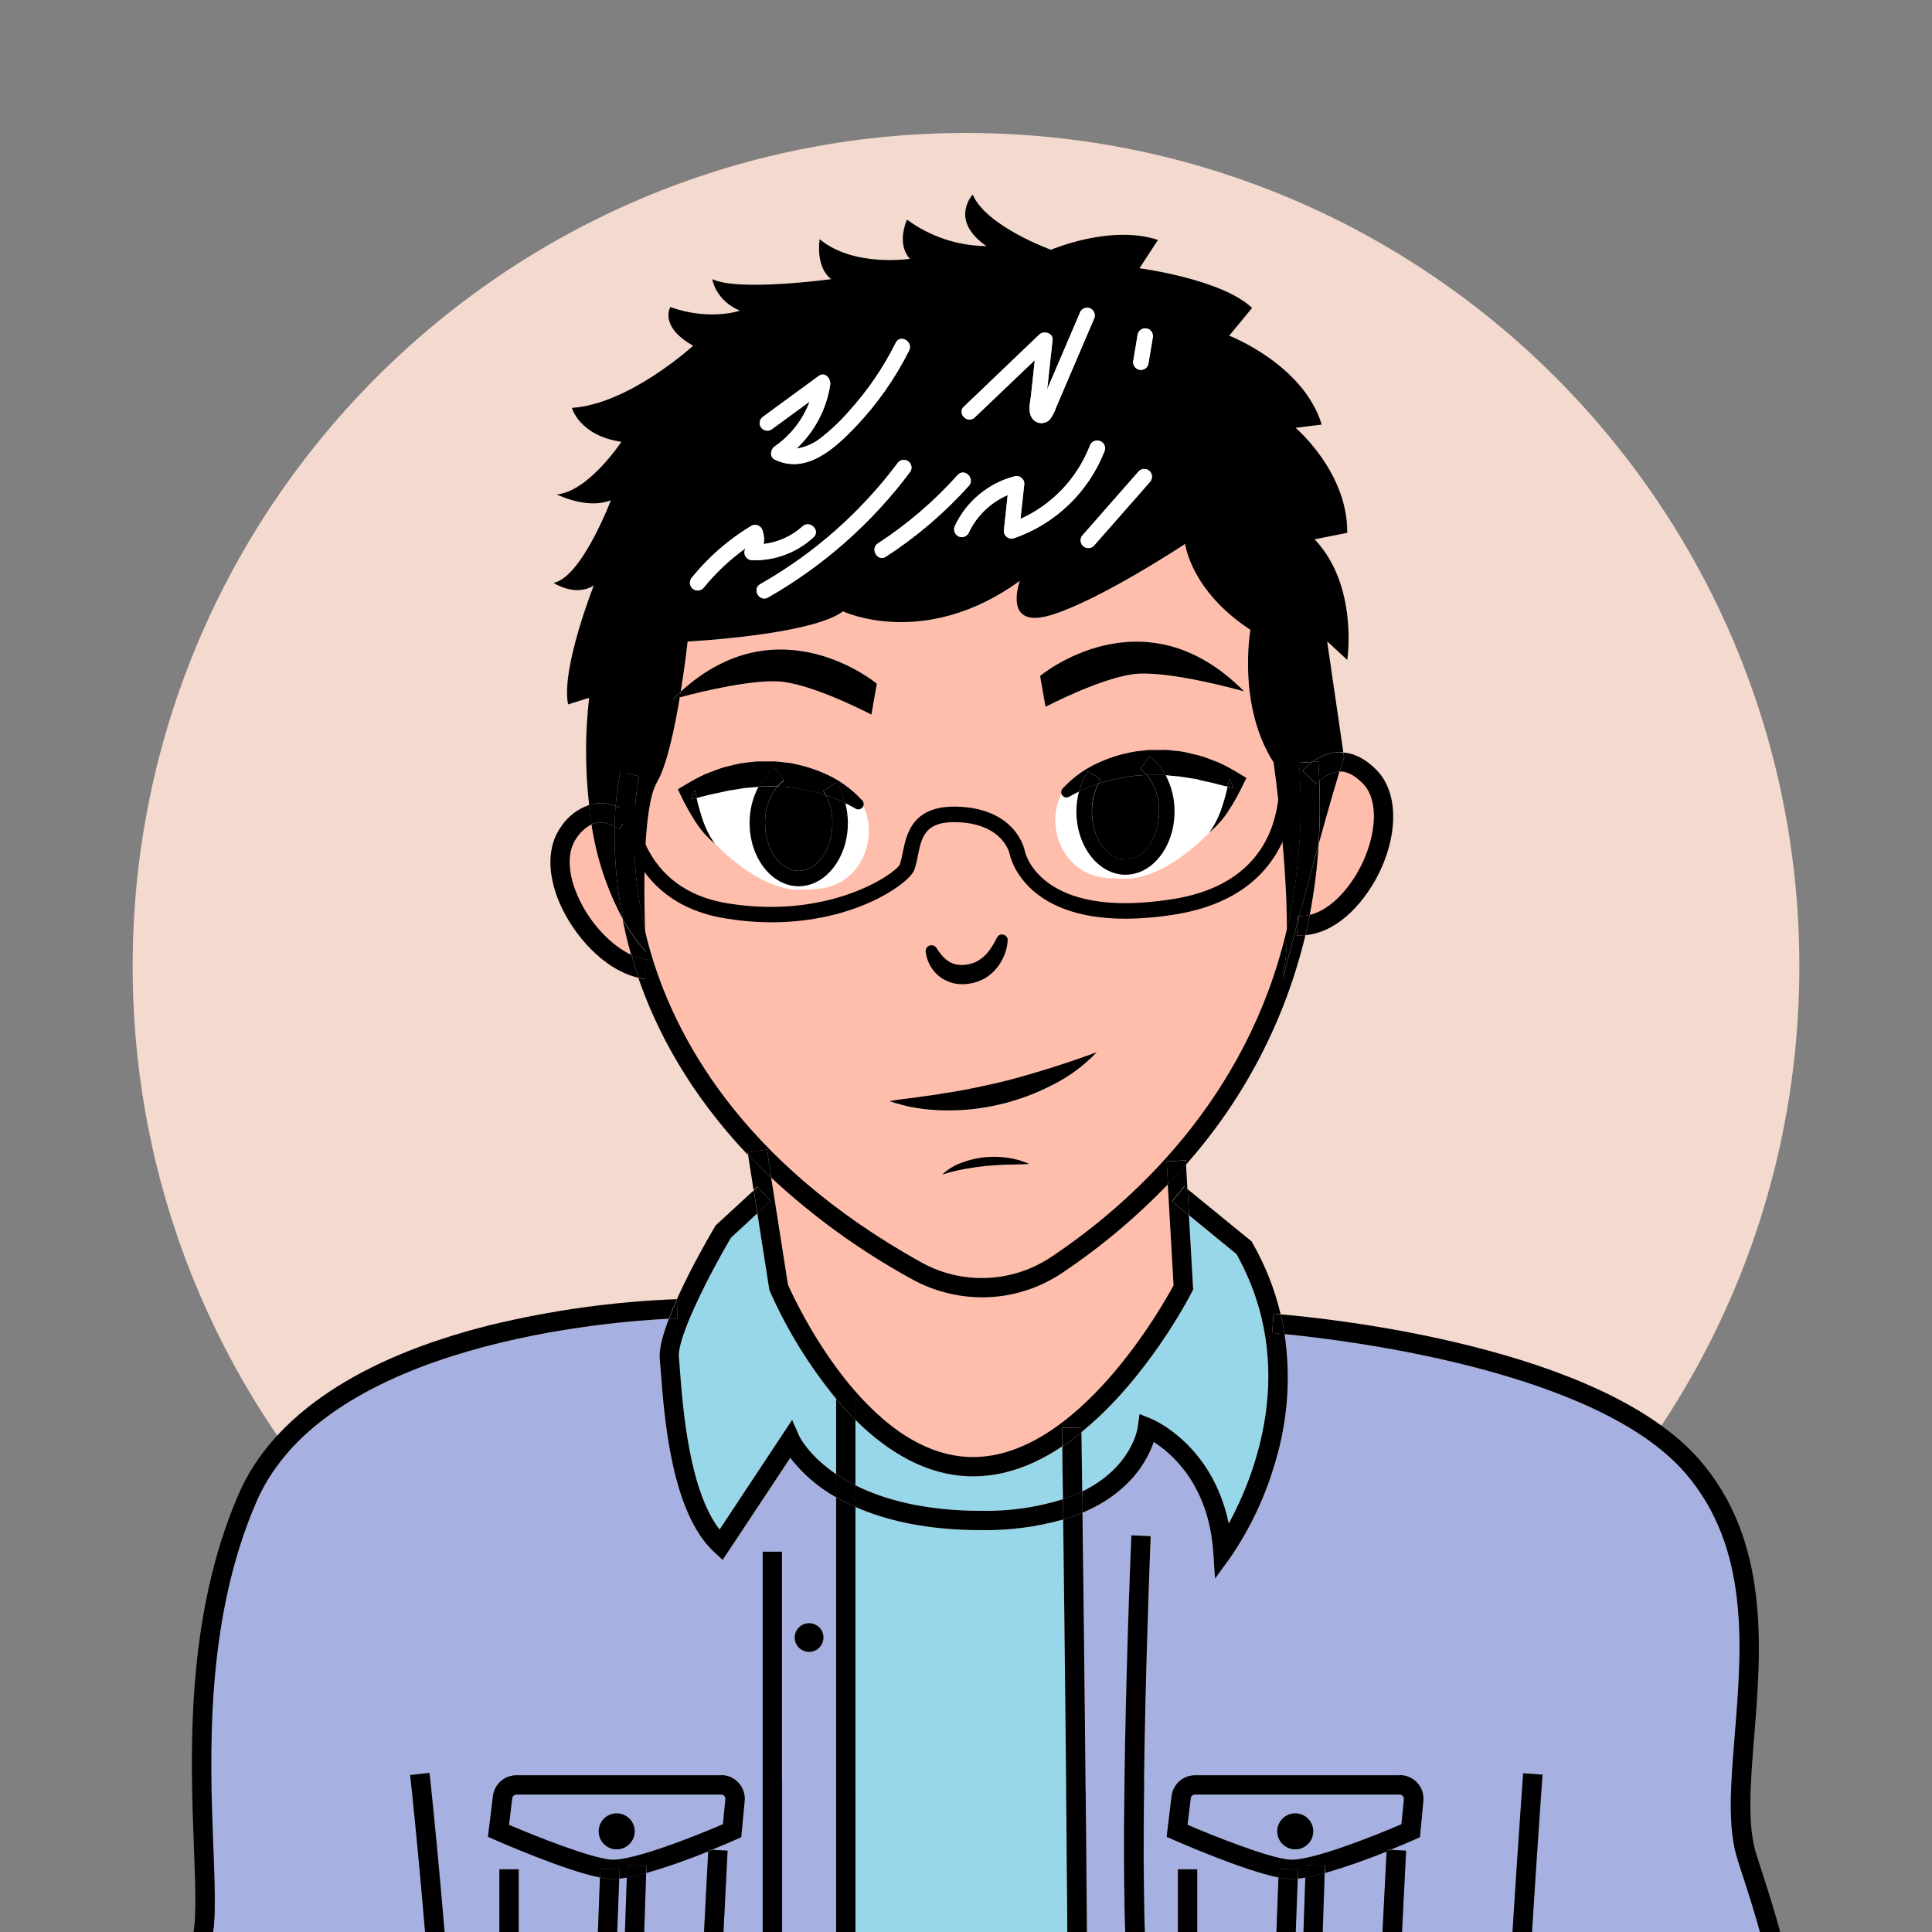 <svg width="500" height="500" viewBox="0 0 500 500" fill="none" xmlns="http://www.w3.org/2000/svg">
<rect x="0" y="0" width="500" height="500" fill="#808080" stroke="none"/>
<g clip-path="url(#clip0_23_7802)">
<path d="M250 465.75C369.111 465.75 465.67 369.191 465.67 250.08C465.67 130.969 369.111 34.41 250 34.41C130.889 34.41 34.33 130.969 34.33 250.08C34.33 369.191 130.889 465.75 250 465.75Z" fill="#F4D9CE"/>
<path d="M362.22 464.44H309.22C308.947 464.444 308.685 464.547 308.484 464.732C308.283 464.916 308.157 465.168 308.13 465.44L307.3 472.29C314.1 475.2 328.21 480.84 333.67 481.29C339.13 481.74 355.36 475.29 362.67 472.13L363.28 465.67C363.293 465.517 363.276 465.362 363.228 465.216C363.179 465.07 363.102 464.935 363 464.82C362.902 464.707 362.783 464.615 362.649 464.55C362.515 464.484 362.369 464.447 362.22 464.44V464.44ZM338.93 476.74C338.378 477.478 337.62 478.037 336.75 478.344C335.881 478.651 334.941 478.694 334.047 478.466C333.154 478.239 332.348 477.752 331.732 477.066C331.115 476.381 330.716 475.528 330.585 474.615C330.453 473.703 330.595 472.772 330.993 471.94C331.39 471.109 332.026 470.414 332.818 469.943C333.611 469.473 334.526 469.248 335.446 469.297C336.367 469.346 337.252 469.667 337.99 470.22C338.979 470.96 339.633 472.063 339.809 473.285C339.986 474.508 339.669 475.75 338.93 476.74V476.74Z" fill="#A6B1E1"/>
<path d="M453.64 618.05C453.103 614.723 453.243 611.322 454.05 608.05C454.86 603.85 455.62 599.89 452.11 591.58C446.7 578.79 450.45 565.58 454.8 550.18C455.74 546.86 456.71 543.42 457.62 539.87C462.53 520.79 456.91 503.49 449.78 481.57C447 473 447.92 461.8 449 448.8C450.83 426.2 452.91 400.59 436.22 381.24C413.16 354.5 347.72 346.72 332.48 345.24C334.107 356.199 333.315 367.38 330.16 378C327.634 386.926 323.683 395.385 318.46 403.05L314.46 408.55L314 401.74C312.81 384.28 303.3 376.17 298.6 373.19C297 377.89 292.5 386.28 280.19 391.47C280.96 450.29 282.76 608.58 280.74 665.29H297.87L292.87 665.12C292.87 663.92 297.03 545.12 292.87 521.12C288.65 496.6 292.66 401.36 292.87 397.31L297.87 397.53C297.87 398.53 293.71 496.28 297.87 520.28C302.09 544.79 298.07 660.36 297.87 665.28H385.18C384.33 595.72 393.77 465.35 394.24 458.91L399.24 459.27C399.12 460.85 389.39 595.18 390.24 665.27H451.98C453.28 645 454.5 622.89 453.64 618.05ZM368.29 466.12L367.4 475.51L366.06 476.1C365.35 476.42 363.06 477.43 359.89 478.71L363.89 478.91L362.31 510.24C362.175 512.73 361.114 515.079 359.336 516.827C357.558 518.576 355.192 519.597 352.7 519.69L315.1 521H314.76C312.116 520.987 309.586 519.928 307.721 518.054C305.857 516.18 304.81 513.644 304.81 511V483.78H309.81V511C309.81 511.667 309.943 512.327 310.202 512.942C310.46 513.556 310.839 514.113 311.317 514.579C311.794 515.045 312.359 515.411 312.98 515.655C313.6 515.899 314.263 516.016 314.93 516L329.76 515.5L330.87 485.93C321.75 484.1 304.38 476.49 303.58 476.14L301.88 475.39L303.16 464.85C303.339 463.38 304.047 462.025 305.15 461.037C306.254 460.049 307.679 459.496 309.16 459.48H362.16C363.009 459.482 363.849 459.661 364.625 460.006C365.401 460.35 366.097 460.853 366.669 461.481C367.24 462.11 367.674 462.851 367.942 463.656C368.211 464.462 368.309 465.315 368.23 466.16L368.29 466.12Z" fill="#A6B1E1"/>
<path d="M204.52 377.28L187 403.71L184.84 401.71C173.73 391.5 171.84 366.77 170.98 354.89C170.88 353.6 170.8 352.52 170.72 351.68C170.48 349.19 171.5 345.43 173.08 341.29C159.17 341.93 84.44 347.29 66.44 388.48C52.96 419.37 54.31 454.58 55.21 477.88C55.7 490.52 56.05 499.65 54.08 504.44C51.66 510.31 54.03 514.05 56.77 518.38C59.13 522.12 61.82 526.38 60.59 531.86C60.13 533.86 59.59 535.97 59.07 537.96C57.07 545.49 55.27 552.6 58.07 557.42C61.07 562.65 70.48 580.55 64.07 591.13C59.37 598.85 58.21 615.55 63.61 623.31C67.76 629.31 65.47 637 63.25 644.46C61.77 649.46 60.25 654.61 60.66 659.04C60.875 661.155 61.294 663.245 61.91 665.28H116.6C118.6 570.87 106.32 460.59 106.18 459.37L111.18 458.81C111.32 460.04 123.59 570.52 121.63 665.28H197.42V401.57H202.42V665.29H216.42V387.5C211.802 384.934 207.753 381.457 204.52 377.28V377.28ZM192.69 466.12L191.8 475.51L190.46 476.1C189.75 476.42 187.46 477.43 184.29 478.71L188.29 478.91L186.71 510.24C186.575 512.73 185.514 515.079 183.736 516.827C181.958 518.575 179.592 519.596 177.1 519.69L139.5 521H139.16C136.516 520.987 133.986 519.927 132.121 518.053C130.257 516.18 129.21 513.644 129.21 511V483.78H134.21V511C134.21 511.667 134.343 512.327 134.602 512.942C134.86 513.556 135.239 514.113 135.717 514.579C136.194 515.045 136.759 515.41 137.38 515.654C138 515.899 138.663 516.016 139.33 516L154.16 515.5L155.27 485.93C146.15 484.1 128.78 476.49 127.98 476.14L126.28 475.39L127.56 464.85C127.738 463.37 128.452 462.007 129.567 461.018C130.681 460.029 132.12 459.482 133.61 459.48H186.61C187.459 459.482 188.299 459.661 189.075 460.005C189.851 460.35 190.547 460.852 191.119 461.481C191.69 462.11 192.124 462.85 192.392 463.656C192.661 464.462 192.759 465.314 192.68 466.16L192.69 466.12ZM206.4 421.57C206.84 420.977 207.446 420.528 208.142 420.28C208.837 420.032 209.59 419.996 210.306 420.177C211.022 420.357 211.669 420.746 212.163 421.294C212.658 421.842 212.979 422.525 213.086 423.255C213.192 423.986 213.08 424.732 212.762 425.398C212.444 426.065 211.936 426.622 211.302 426.999C210.667 427.377 209.935 427.557 209.197 427.518C208.46 427.479 207.751 427.222 207.16 426.78C206.37 426.189 205.846 425.309 205.704 424.332C205.561 423.355 205.812 422.362 206.4 421.57V421.57ZM212.4 650.66C211.958 651.251 211.351 651.697 210.655 651.943C209.959 652.188 209.206 652.222 208.491 652.039C207.776 651.857 207.132 651.467 206.639 650.918C206.146 650.369 205.826 649.686 205.721 648.956C205.616 648.225 205.731 647.48 206.049 646.815C206.368 646.149 206.876 645.593 207.511 645.217C208.146 644.841 208.878 644.661 209.614 644.701C210.351 644.74 211.059 644.998 211.65 645.44C212.041 645.735 212.369 646.104 212.617 646.526C212.865 646.949 213.027 647.416 213.093 647.901C213.16 648.385 213.131 648.879 213.007 649.352C212.883 649.826 212.666 650.27 212.37 650.66H212.4ZM212.4 588.66C211.959 589.252 211.352 589.7 210.656 589.947C209.96 590.194 209.206 590.229 208.491 590.047C207.775 589.865 207.129 589.475 206.636 588.926C206.142 588.377 205.822 587.694 205.717 586.963C205.612 586.232 205.726 585.487 206.045 584.821C206.364 584.155 206.873 583.598 207.508 583.222C208.144 582.846 208.876 582.667 209.614 582.707C210.351 582.748 211.06 583.006 211.65 583.45C212.045 583.745 212.377 584.116 212.628 584.541C212.878 584.966 213.041 585.436 213.108 585.924C213.175 586.413 213.145 586.91 213.018 587.386C212.891 587.863 212.671 588.309 212.37 588.7L212.4 588.66ZM212.4 512.98C211.958 513.571 211.351 514.017 210.655 514.263C209.959 514.508 209.206 514.542 208.491 514.359C207.776 514.177 207.132 513.787 206.639 513.238C206.146 512.689 205.826 512.006 205.721 511.276C205.616 510.545 205.731 509.8 206.049 509.135C206.368 508.469 206.876 507.913 207.511 507.537C208.146 507.161 208.878 506.981 209.614 507.021C210.351 507.06 211.059 507.318 211.65 507.76C212.045 508.054 212.377 508.424 212.627 508.848C212.877 509.272 213.041 509.741 213.108 510.229C213.175 510.717 213.144 511.213 213.017 511.689C212.891 512.164 212.671 512.61 212.37 513L212.4 512.98Z" fill="#A6B1E1"/>
<path d="M186.62 464.44H133.62C133.347 464.444 133.085 464.547 132.884 464.732C132.683 464.916 132.557 465.168 132.53 465.44L131.7 472.29C138.5 475.2 152.61 480.84 158.07 481.29C163.53 481.74 179.76 475.29 187.07 472.13L187.68 465.67C187.694 465.517 187.676 465.362 187.628 465.216C187.58 465.07 187.502 464.935 187.4 464.82C187.303 464.707 187.183 464.615 187.049 464.55C186.915 464.484 186.769 464.447 186.62 464.44ZM163.33 476.74C162.778 477.478 162.02 478.037 161.151 478.344C160.282 478.651 159.341 478.694 158.448 478.466C157.554 478.239 156.749 477.752 156.132 477.066C155.516 476.381 155.117 475.528 154.985 474.615C154.854 473.703 154.996 472.772 155.393 471.94C155.791 471.109 156.426 470.414 157.219 469.943C158.012 469.473 158.926 469.248 159.847 469.297C160.767 469.346 161.652 469.667 162.39 470.22C163.379 470.96 164.033 472.063 164.21 473.285C164.386 474.508 164.07 475.75 163.33 476.74V476.74Z" fill="#A6B1E1"/>
<path d="M176.9 514.69C178.143 514.656 179.328 514.152 180.215 513.28C181.101 512.408 181.625 511.232 181.68 509.99L183.24 479.13C178.01 481.276 172.669 483.142 167.24 484.72L166.24 515.05L176.9 514.69Z" fill="#A6B1E1"/>
<path d="M161.21 515.22L162.21 485.9C161.52 486.02 160.87 486.12 160.21 486.18L159.12 515.29L161.21 515.22Z" fill="#A6B1E1"/>
<path d="M352.5 514.69C353.743 514.656 354.927 514.152 355.814 513.28C356.701 512.408 357.225 511.232 357.28 509.99L358.84 479.13C353.608 481.271 348.267 483.137 342.84 484.72L341.84 515.05L352.5 514.69Z" fill="#A6B1E1"/>
<path d="M275.17 393.24C268.264 395.183 261.113 396.113 253.94 396C239.62 396 229.08 393.42 221.39 390V665.29H275.7C277.67 609.82 275.93 453.19 275.17 393.24Z" fill="#98D6EA"/>
<path d="M336.81 515.22L337.81 485.9C337.12 486.02 336.47 486.12 335.81 486.18L334.72 515.29L336.81 515.22Z" fill="#A6B1E1"/>
<path d="M274.83 329.47C268.72 333.562 261.533 335.748 254.18 335.75C247.747 335.739 241.423 334.084 235.81 330.94C222.727 323.764 210.581 314.998 199.65 304.84L204 332.52C205.64 336.24 224.3 377.11 251.89 377.11C278.96 377.11 300.95 337.95 303.79 332.67L302.29 306.5C293.993 315.126 284.786 322.828 274.83 329.47V329.47Z" fill="#FFBDAB"/>
<path d="M294.45 369.17L294.87 365.94L297.87 367.16C298.58 367.45 313.72 373.9 317.97 394.29C324.5 382.37 336.32 353.77 319.97 324.56L307.7 314.56L308.8 333.77L308.49 334.38C307.82 335.69 296.77 357.03 279.82 370.73C279.82 373.23 279.93 378.52 280.03 386C292.87 379.73 294.37 369.77 294.45 369.17Z" fill="#98D6EA"/>
<path d="M329.59 197.37C320.13 182.56 323.59 163.04 323.59 163.04C308.1 152.91 306.7 140.8 306.7 140.8C306.7 140.8 284.63 155.44 272 159.24C259.37 163.04 264 150.37 264 150.37C239.22 168.25 218.25 158.26 218.25 158.26C209.94 164.45 178.02 166.06 178.02 166.06C178.02 166.06 177.39 171.88 176.24 179C201.64 155.67 227.03 176.91 227.03 176.91L225.62 184.91C225.62 184.91 211.9 177.76 203 176.5C195.72 175.5 181 179.1 175.9 180.45C174.53 188.67 172.51 198.16 170 202.45C166.33 208.67 166.56 230.45 166.9 240.78C167.22 242.15 167.56 243.53 167.95 244.94C174.27 267.84 191.58 300.61 238.21 326.61C243.41 329.55 249.324 330.989 255.293 330.766C261.263 330.544 267.053 328.669 272.02 325.35C292.26 311.83 322.66 284.87 333.02 240.61C333.1 222.44 329.59 197.37 329.59 197.37ZM222.88 209C222.668 209.191 222.401 209.31 222.117 209.34C221.834 209.371 221.548 209.311 221.3 209.17L221.14 209.08C220.39 208.66 219.58 208.24 218.76 207.84C219.201 209.539 219.426 211.286 219.43 213.04C219.43 222.04 213.73 229.4 206.72 229.4C199.71 229.4 194 222 194 213C193.977 209.709 194.778 206.463 196.33 203.56L195.01 203.69C194.11 203.8 193.21 203.81 192.32 203.95C191.43 204.09 190.53 204.26 189.63 204.38C189.18 204.45 188.72 204.49 188.28 204.59L186.94 204.91L184.23 205.48C182.92 205.8 181.61 206.19 180.23 206.48L180.59 208C180.9 209.2 181.24 210.41 181.64 211.59C182.377 213.993 183.495 216.262 184.95 218.31C182.947 216.648 181.222 214.676 179.84 212.47C179.11 211.39 178.45 210.26 177.84 209.12C177.23 207.98 176.6 206.83 176.03 205.57L175.37 204.22L177.11 203.17C178.843 202.105 180.636 201.14 182.48 200.28L185.35 199.18L186.8 198.67C187.29 198.51 187.8 198.41 188.29 198.27C189.29 198.02 190.29 197.79 191.29 197.57C192.29 197.35 193.35 197.28 194.38 197.16L195.94 197C196.45 196.95 196.94 197 197.5 197C198.55 197 199.59 197 200.63 197L203.76 197.34C204.76 197.44 205.76 197.74 206.84 197.94C207.854 198.166 208.856 198.446 209.84 198.78C210.839 199.089 211.817 199.46 212.77 199.89C216.665 201.472 220.159 203.901 223 207C223.128 207.137 223.227 207.299 223.291 207.475C223.354 207.651 223.381 207.839 223.37 208.026C223.359 208.213 223.31 208.396 223.225 208.564C223.141 208.731 223.024 208.88 222.88 209V209ZM321.97 179C321.97 179 301.97 173.31 293.11 174.57C284.25 175.83 270.58 183.01 270.58 183.01L269.18 175.01C269.18 175.01 295.92 152.53 322 178.93L321.97 179ZM240.83 244.71C241.111 244.668 241.399 244.707 241.659 244.822C241.92 244.937 242.142 245.124 242.3 245.36L242.49 245.64C242.953 246.388 243.489 247.088 244.09 247.73C244.639 248.319 245.285 248.809 246 249.18C246.663 249.503 247.377 249.71 248.11 249.79C248.905 249.855 249.706 249.812 250.49 249.66C251.279 249.518 252.044 249.262 252.76 248.9C253.483 248.505 254.155 248.021 254.76 247.46C255.4 246.828 255.973 246.131 256.47 245.38C256.985 244.596 257.453 243.781 257.87 242.94L257.97 242.74C258.056 242.564 258.176 242.406 258.324 242.277C258.472 242.148 258.644 242.05 258.831 241.988C259.017 241.927 259.214 241.903 259.41 241.919C259.605 241.935 259.796 241.99 259.97 242.08C260.229 242.21 260.444 242.413 260.59 242.663C260.736 242.914 260.805 243.201 260.79 243.49C260.696 244.692 260.43 245.874 260 247C259.552 248.183 258.936 249.294 258.17 250.3C257.347 251.345 256.357 252.248 255.24 252.97C254.084 253.678 252.811 254.173 251.48 254.43C250.164 254.706 248.811 254.75 247.48 254.56C246.081 254.32 244.751 253.781 243.58 252.98C242.464 252.189 241.533 251.166 240.85 249.98C240.538 249.417 240.273 248.828 240.06 248.22C239.84 247.601 239.686 246.961 239.6 246.31C239.553 245.927 239.654 245.541 239.883 245.231C240.112 244.92 240.45 244.709 240.83 244.64V244.71ZM263.43 301.37L261.99 301.43C261.51 301.43 261.04 301.43 260.56 301.43C258.67 301.51 256.81 301.64 254.94 301.8C253.07 301.96 251.24 302.27 249.4 302.61C247.517 302.967 245.657 303.435 243.83 304.01C245.292 302.64 247.021 301.588 248.91 300.92C250.777 300.217 252.726 299.753 254.71 299.54C256.687 299.333 258.681 299.367 260.65 299.64C261.63 299.771 262.601 299.958 263.56 300.2C264.512 300.478 265.447 300.812 266.36 301.2C265.36 301.28 264.39 301.26 263.43 301.3V301.37ZM272.23 280.95C267.936 283.176 263.381 284.856 258.67 285.95C253.964 287.068 249.135 287.582 244.3 287.48C241.894 287.446 239.495 287.235 237.12 286.85C235.928 286.679 234.749 286.429 233.59 286.1C232.42 285.8 231.27 285.49 230.13 285.1C232.52 284.6 234.85 284.45 237.13 284.1C239.41 283.75 241.72 283.52 243.98 283.1C248.51 282.45 252.98 281.51 257.37 280.52C261.76 279.53 266.15 278.29 270.53 276.94C274.91 275.59 279.27 274.11 283.78 272.46C280.455 275.924 276.545 278.775 272.23 280.88V280.95ZM322 202.67C321.43 203.93 320.83 205.06 320.19 206.21C319.55 207.36 318.88 208.48 318.19 209.57C316.814 211.778 315.092 213.75 313.09 215.41C314.543 213.357 315.661 211.085 316.4 208.68C316.8 207.51 317.14 206.3 317.45 205.1C317.57 204.6 317.69 204.1 317.8 203.57C316.46 203.25 315.15 202.86 313.8 202.57L311 202L309.66 201.68C309.21 201.59 308.76 201.55 308.31 201.48C307.41 201.35 306.51 201.2 305.62 201.05C304.73 200.9 303.82 200.89 302.93 200.79C302.49 200.74 302.05 200.69 301.61 200.66C303.155 203.565 303.953 206.81 303.93 210.1C303.93 219.1 298.24 226.46 291.23 226.46C284.22 226.46 278.53 219.12 278.53 210.1C278.533 208.346 278.758 206.598 279.2 204.9C278.37 205.3 277.57 205.71 276.82 206.14L276.66 206.23C276.377 206.396 276.043 206.454 275.721 206.395C275.398 206.336 275.107 206.163 274.901 205.907C274.696 205.652 274.588 205.331 274.599 205.003C274.61 204.675 274.738 204.362 274.96 204.12C277.794 201.015 281.285 198.583 285.18 197C286.132 196.573 287.106 196.199 288.1 195.88C289.1 195.59 290.1 195.24 291.1 195.05C292.1 194.86 293.1 194.55 294.18 194.45L297.3 194.11C298.35 194.11 299.39 194.11 300.44 194.11C300.96 194.11 301.44 194.11 302 194.11L303.55 194.28C304.55 194.4 305.63 194.48 306.64 194.68C307.65 194.88 308.64 195.14 309.64 195.39C310.13 195.52 310.64 195.63 311.13 195.79L312.58 196.3L315.45 197.4C317.289 198.259 319.079 199.22 320.81 200.28L322.56 201.34L322 202.67Z" fill="#FFBDAB"/>
<path d="M185 218.28C185 218.28 196 230.28 206.76 230.28C208.51 230.276 210.259 230.183 212 230C226.08 228.6 229.82 208.55 217.08 202.36L216.79 202.22C207.1 197.69 177.79 204.06 177.79 204.06C177.79 204.06 178.89 213.31 185 218.28Z" fill="white"/>
<path d="M313 215.42C313 215.42 302 227.42 291.24 227.42C289.36 227.42 287.61 227.33 285.97 227.17C271.88 225.76 268.15 205.71 280.88 199.53L281.17 199.39C290.86 194.85 320.17 201.22 320.17 201.22C320.17 201.22 319.07 210.45 313 215.42Z" fill="white"/>
<path d="M199.27 334.19L199.15 333.91L196 314L189.15 320.31C183.61 329.7 175.15 346.1 175.69 351.19C175.77 352.06 175.86 353.19 175.95 354.5C176.68 364.1 178.3 385.63 186.21 395.82L205 367.47L206.84 371.65C206.84 371.74 209.23 376.65 216.37 381.48V362C209.442 353.543 203.69 344.189 199.27 334.19V334.19Z" fill="#98D6EA"/>
<path d="M339 236.77C344.8 235.34 350 229.16 352.83 222.89C355.93 216.12 357.11 207.28 352.78 202.8C350.78 200.71 348.78 199.65 346.86 199.65H346.72C345.16 204.7 343.25 211.41 341.33 218.39C340.948 224.56 340.17 230.7 339 236.77V236.77Z" fill="#FFBDAB"/>
<path d="M253.94 391C261.109 391.147 268.255 390.134 275.1 388C275.02 382.16 274.96 377.53 274.92 374.36C267.97 379 260.2 382.11 251.92 382.11C239.92 382.11 229.63 375.66 221.43 367.5V384.4C228.59 388 239 391 253.94 391Z" fill="#98D6EA"/>
<path d="M149.17 217C146.75 220.43 146.86 225.85 149.48 231.87C152.48 238.81 157.95 244.64 163.48 247.16C163.37 246.78 163.25 246.39 163.15 246.01C162.39 243.24 161.77 240.54 161.26 237.94C157.144 230.298 154.393 221.997 153.13 213.41C151.516 214.236 150.15 215.475 149.17 217V217Z" fill="#FFBDAB"/>
<path d="M149.48 231.82C146.86 225.82 146.75 220.38 149.17 216.95C150.136 215.431 151.484 214.193 153.08 213.36C152.8 211.66 152.57 209.98 152.38 208.36C149.375 209.407 146.808 211.432 145.09 214.11C141.64 219 141.56 226.2 144.89 233.85C148.38 241.85 156.13 250.98 165.28 253.06C164.58 251.06 163.97 249.06 163.43 247.15C158 244.59 152.5 238.76 149.48 231.82Z" fill="black"/>
<path d="M346.68 199.66H346.82C348.72 199.66 350.71 200.72 352.74 202.81C357.07 207.29 355.89 216.13 352.79 222.9C349.93 229.17 344.79 235.35 338.96 236.78C338.62 238.55 338.24 240.3 337.84 242.02C346.78 241.23 353.84 232.61 357.34 225.02C361.98 214.87 361.58 204.81 356.34 199.37C353.59 196.53 350.68 194.99 347.67 194.75L347.85 196.03C347.49 197.07 347.09 198.31 346.68 199.66Z" fill="black"/>
<path d="M293.11 174.5C301.98 173.24 321.97 178.93 321.97 178.93C295.92 152.53 269.18 174.93 269.18 174.93L270.58 182.93C270.58 182.93 284.24 175.76 293.11 174.5Z" fill="black"/>
<path d="M203 176.5C211.86 177.76 225.52 184.94 225.52 184.94L226.93 176.94C226.93 176.94 201.54 155.7 176.14 179.03C176.06 179.51 175.99 180.03 175.9 180.48C181 179.1 195.76 175.46 203 176.5Z" fill="black"/>
<path d="M257.4 280.41C252.98 281.41 248.54 282.34 244.01 282.99C241.75 283.42 239.47 283.64 237.16 283.99C234.85 284.34 232.52 284.51 230.16 284.99C231.3 285.37 232.45 285.68 233.62 285.99C234.779 286.318 235.958 286.569 237.15 286.74C239.525 287.125 241.925 287.335 244.33 287.37C249.166 287.472 253.994 286.958 258.7 285.84C263.411 284.746 267.967 283.066 272.26 280.84C276.594 278.704 280.515 275.816 283.84 272.31C279.33 273.96 274.98 275.45 270.59 276.79C266.2 278.13 261.82 279.42 257.4 280.41Z" fill="black"/>
<path d="M260.65 299.61C258.681 299.337 256.687 299.303 254.71 299.51C252.726 299.723 250.777 300.186 248.91 300.89C247.021 301.558 245.292 302.61 243.83 303.98C245.658 303.404 247.518 302.937 249.4 302.58C251.24 302.24 253.087 301.97 254.94 301.77C256.81 301.61 258.67 301.48 260.56 301.4C261.04 301.4 261.51 301.4 261.99 301.4L263.43 301.34C264.43 301.34 265.36 301.34 266.36 301.2C265.447 300.812 264.512 300.478 263.56 300.2C262.602 299.948 261.631 299.751 260.65 299.61V299.61Z" fill="black"/>
<path d="M240 248.26C240.213 248.868 240.477 249.457 240.79 250.02C241.472 251.205 242.404 252.229 243.52 253.02C244.691 253.821 246.021 254.36 247.42 254.6C248.751 254.79 250.104 254.746 251.42 254.47C252.75 254.212 254.024 253.718 255.18 253.01C256.297 252.287 257.287 251.385 258.11 250.34C258.9 249.325 259.537 248.2 260 247C260.444 245.839 260.714 244.62 260.8 243.38C260.811 243.098 260.742 242.818 260.6 242.574C260.458 242.33 260.25 242.131 260 242C259.826 241.909 259.635 241.855 259.439 241.839C259.244 241.823 259.047 241.847 258.861 241.908C258.674 241.97 258.502 242.068 258.354 242.197C258.206 242.326 258.086 242.484 258 242.66L257.9 242.86C257.482 243.701 257.015 244.515 256.5 245.3C256.003 246.05 255.43 246.747 254.79 247.38C254.185 247.941 253.513 248.424 252.79 248.82C252.074 249.181 251.309 249.437 250.52 249.58C249.736 249.731 248.935 249.775 248.14 249.71C247.407 249.63 246.693 249.423 246.03 249.1C245.315 248.729 244.669 248.239 244.12 247.65C243.519 247.008 242.983 246.308 242.52 245.56L242.33 245.28C242.137 244.998 241.854 244.79 241.528 244.689C241.201 244.587 240.851 244.599 240.532 244.721C240.213 244.844 239.944 245.07 239.77 245.364C239.595 245.657 239.525 246.001 239.57 246.34C239.645 246.993 239.79 247.637 240 248.26V248.26Z" fill="black"/>
<path d="M315.5 197.38L312.63 196.28L311.18 195.77C310.69 195.61 310.18 195.5 309.69 195.37C308.69 195.12 307.69 194.89 306.69 194.66C305.69 194.43 304.64 194.38 303.6 194.26L302.05 194.09C301.53 194.04 301.05 194.09 300.49 194.09C299.49 194.09 298.4 194.09 297.35 194.09L294.23 194.43C293.23 194.53 292.18 194.83 291.15 195.03C290.12 195.23 289.15 195.57 288.15 195.86C287.156 196.179 286.181 196.552 285.23 196.98C281.334 198.555 277.839 200.981 275 204.08C274.778 204.322 274.65 204.635 274.639 204.963C274.628 205.291 274.735 205.612 274.941 205.867C275.147 206.123 275.438 206.296 275.761 206.355C276.083 206.414 276.417 206.356 276.7 206.19L276.86 206.1C277.61 205.67 278.41 205.26 279.24 204.86C279.715 202.967 280.495 201.163 281.55 199.52L284.9 201.72C284.662 202.077 284.445 202.448 284.25 202.83C285.15 202.53 286.05 202.25 286.96 202.02C288.705 201.579 290.47 201.222 292.25 200.95C293.14 200.86 294.02 200.7 294.92 200.66L296.78 200.56C296.292 199.975 295.734 199.451 295.12 199L297.43 195.74C299.191 197.022 300.635 198.692 301.65 200.62C302.09 200.62 302.53 200.7 302.97 200.75C303.86 200.85 304.77 200.87 305.66 201.01C306.55 201.15 307.45 201.31 308.35 201.44C308.8 201.51 309.25 201.55 309.7 201.64L311 202L313.71 202.58C315.02 202.9 316.33 203.29 317.71 203.58C317.87 202.88 318.02 202.18 318.13 201.51L319.22 203.92C318.71 203.82 318.22 203.71 317.71 203.58C317.6 204.09 317.48 204.58 317.36 205.11C317.05 206.31 316.71 207.52 316.31 208.69C315.571 211.095 314.453 213.367 313 215.42C315.002 213.76 316.724 211.788 318.1 209.58C318.83 208.49 319.5 207.37 320.1 206.22C320.7 205.07 321.34 203.94 321.91 202.68L322.57 201.33L320.82 200.27C319.102 199.208 317.326 198.243 315.5 197.38V197.38Z" fill="black"/>
<path d="M318.13 201.5C318.02 202.17 317.87 202.87 317.71 203.57C318.21 203.7 318.71 203.81 319.22 203.91L318.13 201.5Z" fill="black"/>
<path d="M297.6 200.52H296.78C298.928 203.213 300.057 206.577 299.97 210.02C299.97 216.84 296.07 222.38 291.27 222.38C286.47 222.38 282.57 216.84 282.57 210.02C282.553 207.512 283.129 205.034 284.25 202.79C283.42 203.07 282.6 203.37 281.78 203.69C280.96 204.01 280.08 204.42 279.24 204.82C278.798 206.518 278.573 208.266 278.57 210.02C278.57 219.02 284.27 226.38 291.27 226.38C298.27 226.38 303.97 219.04 303.97 210.02C303.993 206.73 303.195 203.485 301.65 200.58C301.194 200.538 300.737 200.522 300.28 200.53C299.39 200.57 298.49 200.51 297.6 200.52Z" fill="black"/>
<path d="M284.25 202.83C284.445 202.448 284.662 202.077 284.9 201.72L281.55 199.52C280.496 201.163 279.716 202.967 279.24 204.86C280.08 204.46 280.93 204.08 281.78 203.73C282.63 203.38 283.42 203.11 284.25 202.83Z" fill="black"/>
<path d="M297.43 195.74L295.12 199C295.735 199.451 296.292 199.975 296.78 200.56H297.6C298.49 200.56 299.39 200.56 300.28 200.56C300.737 200.552 301.195 200.568 301.65 200.61C300.634 198.686 299.19 197.02 297.43 195.74V195.74Z" fill="black"/>
<path d="M179.87 204.45L178.78 206.86C179.286 206.76 179.786 206.65 180.28 206.53C180.13 205.82 179.98 205.12 179.87 204.45V204.45Z" fill="black"/>
<path d="M212.82 199.94C211.867 199.51 210.889 199.139 209.89 198.83C208.906 198.496 207.904 198.216 206.89 197.99C205.89 197.79 204.89 197.49 203.81 197.39L200.68 197.05C199.68 197.05 198.6 197.05 197.55 197.05C197.03 197.05 196.55 197.05 195.99 197.05L194.43 197.21C193.43 197.33 192.36 197.42 191.34 197.62C190.32 197.82 189.34 198.07 188.34 198.32C187.84 198.46 187.34 198.56 186.85 198.72L185.4 199.23L182.53 200.33C180.686 201.19 178.893 202.155 177.16 203.22L175.42 204.27L176.08 205.62C176.65 206.88 177.25 208.01 177.89 209.17C178.53 210.33 179.19 211.44 179.89 212.52C181.272 214.726 182.997 216.698 185 218.36C183.545 216.312 182.427 214.043 181.69 211.64C181.29 210.46 180.95 209.25 180.64 208.05L180.28 206.53C179.787 206.65 179.287 206.76 178.78 206.86L179.87 204.45C179.98 205.12 180.13 205.82 180.28 206.53C181.63 206.2 182.94 205.81 184.28 205.53L186.99 204.96L188.33 204.64C188.77 204.54 189.23 204.5 189.68 204.43C190.58 204.31 191.48 204.15 192.37 204C193.26 203.85 194.16 203.85 195.06 203.74L196.38 203.61C197.395 201.682 198.838 200.013 200.6 198.73L202.91 202C202.295 202.447 201.738 202.968 201.25 203.55L203.11 203.65C204.01 203.65 204.89 203.86 205.78 203.94C207.536 204.211 209.278 204.565 211 205C211.907 205.24 212.807 205.51 213.7 205.81C213.5 205.43 213.29 205.05 213.06 204.7L216.41 202.51C217.463 204.15 218.244 205.95 218.72 207.84C219.54 208.24 220.35 208.66 221.1 209.08L221.26 209.17C221.548 209.401 221.915 209.508 222.282 209.468C222.649 209.427 222.984 209.243 223.215 208.955C223.446 208.668 223.553 208.3 223.512 207.933C223.472 207.567 223.288 207.231 223 207C220.169 203.925 216.692 201.514 212.82 199.94Z" fill="black"/>
<path d="M213.74 205.78C214.869 208.022 215.448 210.5 215.43 213.01C215.43 219.83 211.52 225.37 206.72 225.37C201.92 225.37 198 219.83 198 213C197.917 209.556 199.05 206.192 201.2 203.5H200.38C199.49 203.5 198.59 203.56 197.69 203.55C197.24 203.55 196.78 203.55 196.33 203.55C194.776 206.456 193.975 209.705 194 213C194 222 199.7 229.36 206.7 229.36C213.7 229.36 219.43 222 219.43 213C219.426 211.245 219.201 209.498 218.76 207.8C217.92 207.4 217.06 207.02 216.22 206.68C215.38 206.34 214.57 206.06 213.74 205.78Z" fill="black"/>
<path d="M213.1 204.67C213.33 205.02 213.54 205.4 213.74 205.78C214.57 206.06 215.4 206.36 216.22 206.69C217.04 207.02 217.92 207.41 218.76 207.81C218.284 205.92 217.504 204.12 216.45 202.48L213.1 204.67Z" fill="black"/>
<path d="M200.4 203.47H201.22C201.708 202.888 202.266 202.367 202.88 201.92L200.57 198.65C198.809 199.932 197.365 201.602 196.35 203.53C196.8 203.53 197.26 203.47 197.71 203.53C198.61 203.53 199.51 203.46 200.4 203.47Z" fill="black"/>
<path d="M198.49 297.45L199.65 304.84C210.581 314.997 222.727 323.764 235.81 330.94C241.423 334.083 247.747 335.739 254.18 335.75C261.533 335.748 268.72 333.562 274.83 329.47C284.784 322.818 293.988 315.106 302.28 306.47L301.94 300.56L306.94 300.27L307 301.32C322.01 284.39 332.604 264.012 337.84 242C337.4 242 336.96 242.08 336.51 242.08H335.67L335.87 238.48C333.58 247.13 331.95 253.48 331.95 253.48C332.736 249.226 333.095 244.905 333.02 240.58C322.7 284.84 292.3 311.8 272.02 325.32C267.053 328.639 261.263 330.514 255.293 330.736C249.324 330.959 243.41 329.52 238.21 326.58C191.58 300.58 174.27 267.81 167.95 244.91C167.56 243.5 167.22 242.12 166.9 240.75C167.01 244.16 167.13 246.35 167.13 246.35C164.844 243.748 162.833 240.916 161.13 237.9C161.64 240.5 162.26 243.2 163.02 245.97C163.12 246.35 163.24 246.74 163.35 247.12C164.639 247.74 166.015 248.162 167.43 248.37L166.75 253.37C166.23 253.3 165.75 253.19 165.2 253.07C169.93 266.8 178.43 282.97 193.58 298.93L193.48 298.28L198.49 297.45Z" fill="black"/>
<path d="M336.25 237.07C337.163 237.09 338.074 236.989 338.96 236.77C340.13 230.703 340.908 224.567 341.29 218.4C339.53 224.77 337.76 231.35 336.25 237.07Z" fill="black"/>
<path d="M167.51 248.36C166.095 248.152 164.719 247.731 163.43 247.11C163.97 249.03 164.58 250.99 165.28 253.02C165.79 253.14 166.28 253.25 166.83 253.32L167.51 248.36Z" fill="black"/>
<path d="M336.25 237.07C336.12 237.55 336 238.01 335.87 238.47L335.67 242.07H336.51C336.96 242.07 337.4 242.07 337.84 241.99C338.24 240.27 338.62 238.52 338.96 236.75C338.075 236.976 337.163 237.084 336.25 237.07V237.07Z" fill="black"/>
<path d="M159.08 213.92C156.86 212.72 154.9 212.52 153.08 213.36C154.343 221.947 157.094 230.248 161.21 237.89C159.629 230.002 158.915 221.964 159.08 213.92V213.92Z" fill="black"/>
<path d="M159.34 208.58C159.542 205.617 159.943 202.67 160.54 199.76L165.41 200.89C165.35 201.19 161.64 218.05 166.94 240.74C166.6 230.37 166.37 208.63 170.04 202.41C172.55 198.16 174.57 188.67 175.94 180.41C174.83 180.7 174.18 180.89 174.18 180.89C174.84 180.21 175.51 179.57 176.18 178.96C177.33 171.84 177.96 166.02 177.96 166.02C177.96 166.02 209.88 164.41 218.19 158.22C218.19 158.22 239.19 168.22 263.94 150.33C263.94 150.33 259.29 163 271.94 159.2C284.59 155.4 306.72 140.76 306.72 140.76C306.72 140.76 308.12 152.87 323.61 163C323.61 163 320.11 182.52 329.61 197.33C329.61 197.33 333.12 222.4 333.04 240.53C336.267 226.396 337.332 211.854 336.2 197.4L339.72 197.15C341.747 195.567 344.229 194.676 346.8 194.61V194.61C347.08 194.595 347.36 194.595 347.64 194.61L343.46 165.97L348.67 170.79C348.67 170.79 351.62 151.55 340.22 139.58L348.67 137.89C348.81 122.13 335.29 110.72 335.29 110.72L342.06 109.88C337.28 94.25 318.12 86.88 318.12 86.88L324.03 79.7C316.29 72.24 294.89 69.42 294.89 69.42L299.68 62.1C287.45 58 272 64.64 272 64.64C272 64.64 255.3 58.64 251.73 50.37C251.73 50.37 245.54 56.94 255.3 63.7C247.899 63.624 240.708 61.228 234.74 56.85C234.74 56.85 231.83 62.95 235.49 66.98C235.49 66.98 220.95 69.24 212.13 61.91C212.13 61.91 210.91 69.05 215.13 72.24C215.13 72.24 191.01 75.52 184.34 72.24C184.34 72.24 185.1 77.68 191.48 80.4C191.48 80.4 183.78 83.13 173.48 79.47C173.48 79.47 170.48 84.47 179.39 89.47C179.39 89.47 162.92 104.58 148 105.56C148 105.56 149.92 112.74 160.81 114.34C160.81 114.34 152.36 127.2 144.1 127.95C144.1 127.95 151.99 131.95 158.1 129.45C158.1 129.45 150.59 149.35 143.27 150.85C143.27 150.85 148.9 154.6 153.68 151.5C153.68 151.5 145.14 173.09 147.02 182.29L152.46 180.6C151.41 189.797 151.41 199.083 152.46 208.28C154.726 207.641 157.138 207.746 159.34 208.58V208.58ZM293.34 93.2C293.72 90.95 294.09 88.7 294.47 86.44C294.612 85.93 294.951 85.497 295.413 85.236C295.874 84.976 296.419 84.909 296.93 85.05C297.43 85.188 297.856 85.514 298.12 85.96C298.378 86.434 298.452 86.985 298.33 87.51C297.95 89.76 297.58 92.01 297.2 94.26C297.095 94.638 296.881 94.977 296.585 95.234C296.288 95.492 295.923 95.656 295.534 95.708C295.145 95.759 294.749 95.694 294.396 95.522C294.044 95.35 293.749 95.078 293.55 94.74C293.282 94.274 293.197 93.725 293.31 93.2H293.34ZM294.74 121.95C294.926 121.764 295.146 121.617 295.389 121.516C295.632 121.415 295.892 121.364 296.155 121.364C296.418 121.364 296.678 121.415 296.921 121.516C297.164 121.617 297.384 121.764 297.57 121.95C297.934 122.331 298.137 122.838 298.137 123.365C298.137 123.892 297.934 124.399 297.57 124.78L283.09 141.26C282.715 141.633 282.208 141.842 281.68 141.842C281.152 141.842 280.645 141.633 280.27 141.26C280.084 141.074 279.937 140.854 279.836 140.611C279.735 140.368 279.683 140.108 279.683 139.845C279.683 139.582 279.735 139.322 279.836 139.079C279.937 138.836 280.084 138.616 280.27 138.43C285.07 132.93 289.883 127.453 294.71 122L294.74 121.95ZM284.53 114.09C285.04 114.232 285.473 114.571 285.734 115.033C285.994 115.494 286.061 116.04 285.92 116.55C283.89 121.84 280.724 126.62 276.647 130.554C272.569 134.488 267.679 137.48 262.32 139.32C262.022 139.404 261.709 139.417 261.406 139.359C261.102 139.301 260.816 139.174 260.57 138.987C260.324 138.8 260.124 138.558 259.987 138.281C259.85 138.004 259.779 137.699 259.78 137.39C260.133 134.303 260.467 131.213 260.78 128.12C256.301 130.055 252.691 133.572 250.64 138C250.508 138.228 250.332 138.427 250.122 138.586C249.913 138.746 249.674 138.862 249.419 138.929C249.165 138.996 248.9 139.012 248.639 138.976C248.378 138.94 248.127 138.853 247.9 138.72C247.452 138.442 247.128 138.003 246.994 137.494C246.86 136.984 246.927 136.442 247.18 135.98C248.667 132.866 250.817 130.115 253.479 127.92C256.141 125.724 259.25 124.137 262.59 123.27C262.887 123.188 263.199 123.177 263.501 123.235C263.803 123.294 264.088 123.422 264.333 123.608C264.578 123.795 264.776 124.036 264.913 124.312C265.049 124.588 265.12 124.892 265.12 125.2L264.12 134.3C272.302 130.597 278.716 123.849 282 115.49C282.069 115.232 282.189 114.991 282.353 114.78C282.517 114.569 282.722 114.393 282.955 114.263C283.188 114.132 283.444 114.05 283.71 114.02C283.975 113.99 284.244 114.014 284.5 114.09H284.53ZM249.53 105.21L269 86.58C270.15 85.48 272.61 86.17 272.42 87.99L271.34 97.93C271.23 98.87 271.13 99.82 271.03 100.77C271.14 100.51 271.24 100.25 271.35 100C272.26 97.87 273.18 95.74 274.09 93.62C275.937 89.287 277.79 84.954 279.65 80.62C279.917 80.163 280.355 79.831 280.866 79.696C281.378 79.561 281.922 79.635 282.38 79.9C282.825 80.178 283.147 80.615 283.281 81.122C283.415 81.63 283.35 82.169 283.1 82.63C281.213 87.037 279.327 91.443 277.44 95.85L274.71 102.24C274.26 103.3 273.8 104.36 273.35 105.43C273.004 106.464 272.512 107.444 271.89 108.34C271.596 108.727 271.21 109.036 270.767 109.237C270.324 109.437 269.838 109.525 269.353 109.491C268.868 109.458 268.399 109.304 267.988 109.043C267.577 108.783 267.238 108.424 267 108C266 106.33 266.63 104.15 266.83 102.37C267.16 99.31 267.49 96.24 267.83 93.18L252.29 108C250.43 109.82 247.59 107 249.46 105.21H249.53ZM247.92 122.93C249.65 121.01 252.47 123.84 250.75 125.75C244.435 132.771 237.223 138.931 229.3 144.07C227.14 145.48 225.13 142.01 227.3 140.61C234.896 135.643 241.805 129.699 247.85 122.93H247.92ZM235.63 122C225.716 135.282 213.172 146.38 198.78 154.6C196.54 155.88 194.52 152.42 196.78 151.15C210.59 143.302 222.639 132.699 232.18 120C232.447 119.543 232.885 119.211 233.396 119.076C233.908 118.941 234.452 119.015 234.91 119.28C235.364 119.547 235.694 119.983 235.829 120.492C235.964 121.001 235.892 121.543 235.63 122ZM197.63 107.71L211.93 97.25C213.51 96.09 215.08 98.02 214.87 99.51C213.907 105.853 210.831 111.684 206.14 116.06C208.324 115.745 210.39 114.873 212.14 113.53C214.932 111.405 217.493 108.992 219.78 106.33C224.583 101.038 228.628 95.105 231.8 88.7C232.95 86.39 236.4 88.42 235.25 90.7C231.638 97.927 226.97 104.577 221.4 110.43C216.14 115.95 208.68 122.86 200.52 118.94C199.06 118.25 199.38 116.26 200.52 115.49C204.636 112.643 207.777 108.601 209.52 103.91L199.58 111.18C199.122 111.446 198.578 111.519 198.066 111.384C197.555 111.249 197.117 110.917 196.85 110.46C196.592 110.002 196.526 109.461 196.664 108.953C196.803 108.446 197.135 108.014 197.59 107.75L197.63 107.71ZM179.17 149.34C183.45 144.076 188.61 139.593 194.42 136.09C194.685 135.935 194.982 135.843 195.288 135.821C195.595 135.799 195.902 135.848 196.186 135.964C196.471 136.08 196.724 136.26 196.928 136.49C197.131 136.72 197.279 136.994 197.36 137.29C197.762 138.404 197.862 139.605 197.65 140.77C201.394 140.327 204.909 138.734 207.71 136.21C209.62 134.48 212.45 137.3 210.54 139.03C206.216 143.041 200.485 145.186 194.59 145C194.233 144.989 193.886 144.882 193.585 144.692C193.283 144.501 193.038 144.233 192.875 143.916C192.711 143.599 192.636 143.244 192.656 142.887C192.677 142.531 192.792 142.187 192.99 141.89C188.871 144.829 185.17 148.314 181.99 152.25C181.804 152.436 181.584 152.584 181.341 152.684C181.098 152.785 180.838 152.837 180.575 152.837C180.312 152.837 180.052 152.785 179.809 152.684C179.566 152.584 179.346 152.436 179.16 152.25C178.966 152.066 178.811 151.844 178.704 151.599C178.597 151.353 178.541 151.089 178.538 150.821C178.535 150.554 178.586 150.288 178.688 150.041C178.79 149.793 178.94 149.569 179.13 149.38L179.17 149.34Z" fill="black"/>
<path d="M341.29 218.4C343.21 211.4 345.12 204.71 346.68 199.66C344.689 199.863 342.835 200.766 341.45 202.21C341.674 207.606 341.62 213.01 341.29 218.4V218.4Z" fill="black"/>
<path d="M159.08 213.92C159.08 211.92 159.22 210.18 159.34 208.58C157.097 207.733 154.639 207.642 152.34 208.32C152.53 209.98 152.76 211.66 153.04 213.32C154.9 212.52 156.86 212.72 159.08 213.92Z" fill="black"/>
<path d="M346.78 194.65C344.209 194.716 341.727 195.606 339.7 197.19L341.17 197.08C341.29 198.81 341.38 200.52 341.45 202.21C342.836 200.766 344.689 199.862 346.68 199.66C347.09 198.31 347.49 197.07 347.84 195.98L347.66 194.7C347.38 194.685 347.1 194.685 346.82 194.7L346.78 194.65Z" fill="black"/>
<path d="M174.18 180.93C174.18 180.93 174.83 180.74 175.94 180.45C176.03 179.96 176.1 179.45 176.18 179C175.51 179.61 174.84 180.25 174.18 180.93Z" fill="black"/>
<path d="M336.25 237.07C337.76 231.35 339.53 224.77 341.25 218.4C341.58 213.01 341.634 207.606 341.41 202.21C341.15 202.45 340.9 202.69 340.67 202.93L337.05 199.47C337.853 198.636 338.726 197.873 339.66 197.19L336.14 197.44C337.279 211.893 336.22 226.435 333 240.57C333.075 244.895 332.717 249.216 331.93 253.47C331.93 253.47 333.56 247.12 335.85 238.47L335.93 237.07C336.05 237.08 336.15 237.07 336.25 237.07Z" fill="black"/>
<path d="M165.41 200.89L160.54 199.76C159.943 202.67 159.543 205.617 159.34 208.58C160.65 209.053 161.893 209.691 163.04 210.48L160.25 214.63C159.85 214.36 159.46 214.13 159.08 213.92C158.912 221.974 159.627 230.022 161.21 237.92C162.913 240.936 164.924 243.768 167.21 246.37C167.21 246.37 167.09 244.18 166.98 240.77C161.64 218.05 165.35 201.19 165.41 200.89Z" fill="black"/>
<path d="M163 210.48C161.853 209.691 160.61 209.052 159.3 208.58C159.18 210.18 159.08 211.96 159.04 213.92C159.42 214.13 159.81 214.36 160.21 214.63L163 210.48Z" fill="black"/>
<path d="M340.71 202.93C340.94 202.69 341.19 202.45 341.45 202.21C341.38 200.52 341.29 198.81 341.17 197.08L339.7 197.19C338.766 197.873 337.893 198.636 337.09 199.47L340.71 202.93Z" fill="black"/>
<path d="M336 237.07L335.92 238.47C336.05 238.01 336.17 237.55 336.3 237.07C336.15 237.07 336.05 237.08 336 237.07Z" fill="black"/>
<path d="M199.47 310.85L196 314L199.12 333.89L199.24 334.17C203.674 344.178 209.443 353.54 216.39 362V361H221.39V367.47C229.59 375.63 239.87 382.08 251.88 382.08C260.2 382.08 267.97 378.97 274.88 374.33C274.88 371.38 274.81 369.69 274.81 369.48L279.81 369.41C279.81 369.68 279.81 370.11 279.81 370.68C296.76 356.98 307.81 335.68 308.48 334.33L308.79 333.72L307.69 314.51L303.29 310.91L306.45 307.04L307.3 307.74L306.94 301.32C305.38 303.11 303.8 304.82 302.22 306.47L303.72 332.64C300.88 337.92 278.89 377.08 251.82 377.08C224.23 377.08 205.57 336.21 203.93 332.49L199.59 304.81C197.49 302.81 195.49 300.81 193.59 298.81L195.03 308.01L196.03 307.1L199.47 310.85Z" fill="black"/>
<path d="M199.65 304.84L198.49 297.45L193.56 298.23L193.66 298.88C195.553 300.874 197.55 302.86 199.65 304.84Z" fill="black"/>
<path d="M301.94 300.59L302.28 306.5C303.86 304.85 305.44 303.14 307 301.35L306.94 300.3L301.94 300.59Z" fill="black"/>
<path d="M253.94 391C239.04 391 228.59 388 221.39 384.4V390C229.08 393.4 239.62 396 253.94 396C261.113 396.113 268.264 395.183 275.17 393.24C275.17 391.4 275.12 389.65 275.1 388C268.255 390.133 261.109 391.147 253.94 391V391Z" fill="black"/>
<path d="M320 324.56C336.31 353.77 324.49 382.37 318 394.29C313.75 373.9 298.61 367.45 297.9 367.16L294.9 365.94L294.48 369.17C294.4 369.77 292.9 379.73 280.11 385.98C280.11 387.7 280.16 389.53 280.18 391.47C292.49 386.28 296.99 377.89 298.59 373.19C303.29 376.19 312.8 384.28 313.99 401.74L314.45 408.55L318.45 403.05C323.677 395.385 327.631 386.926 330.16 378C333.304 367.381 334.085 356.203 332.45 345.25C330.45 345.06 329.33 344.97 329.24 344.97L329.6 339.97C329.84 339.97 330.47 340.03 331.43 340.12C329.894 333.657 327.439 327.447 324.14 321.68L323.91 321.27L307.36 307.76L307.75 314.53L320 324.56Z" fill="black"/>
<path d="M175.34 341.22C175.26 341.22 174.47 341.22 173.1 341.3C171.52 345.44 170.5 349.2 170.74 351.69C170.82 352.53 170.9 353.61 171 354.9C171.89 366.78 173.75 391.51 184.86 401.72L187.02 403.72L204.52 377.29C207.745 381.464 211.783 384.941 216.39 387.51V381.51C209.25 376.67 206.9 371.77 206.86 371.68L205 367.47L186.22 395.84C178.31 385.65 176.69 364.12 175.96 354.52C175.87 353.2 175.78 352.08 175.7 351.21C175.21 346.12 183.62 329.72 189.16 320.33L196 314L195.07 308.06L185.22 317.13L185.03 317.45C184.12 318.99 179.03 327.63 175.19 336.2L175.34 341.22Z" fill="black"/>
<path d="M199.47 310.85L196.08 307.17L195.1 308.07L196.03 314.02L199.47 310.85Z" fill="black"/>
<path d="M303.35 310.94L307.75 314.54L307.36 307.77L306.51 307.07L303.35 310.94Z" fill="black"/>
<path d="M221.39 367.5C219.62 365.74 217.96 363.9 216.39 362.03V381.48C217.993 382.559 219.663 383.535 221.39 384.4V367.5Z" fill="black"/>
<path d="M216.39 387.5V665.29H221.39V390C219.68 389.257 218.011 388.423 216.39 387.5V387.5Z" fill="black"/>
<path d="M221.39 367.5V361H216.39V362C218 363.9 219.62 365.74 221.39 367.5Z" fill="black"/>
<path d="M216.39 381.48V387.48C218.01 388.41 219.679 389.251 221.39 390V384.4C219.663 383.534 217.993 382.559 216.39 381.48V381.48Z" fill="black"/>
<path d="M280.15 391.47C278.518 392.153 276.848 392.744 275.15 393.24C275.91 453.19 277.65 609.82 275.68 665.24H280.68C282.72 608.58 280.92 450.29 280.15 391.47Z" fill="black"/>
<path d="M280.08 386C279.98 378.52 279.9 373.23 279.87 370.73C278.27 372.03 276.62 373.247 274.92 374.38C274.92 377.55 275.02 382.18 275.1 388.02C276.802 387.455 278.465 386.78 280.08 386V386Z" fill="black"/>
<path d="M279.85 369.44L274.85 369.51C274.85 369.72 274.85 371.41 274.92 374.36C276.62 373.233 278.27 372.017 279.87 370.71C279.86 370.14 279.85 369.71 279.85 369.44Z" fill="black"/>
<path d="M275.1 388C275.1 389.65 275.1 391.4 275.17 393.24C276.869 392.744 278.538 392.153 280.17 391.47C280.17 389.53 280.17 387.7 280.1 385.98C278.479 386.761 276.809 387.436 275.1 388V388Z" fill="black"/>
<path d="M202.38 401.57H197.38V665.29H202.38V401.57Z" fill="black"/>
<path d="M297.8 520.3C293.67 496.3 297.8 398.53 297.8 397.55L292.8 397.33C292.62 401.38 288.61 496.62 292.8 521.14C296.93 545.14 292.8 663.92 292.8 665.14L297.8 665.31C298 660.38 302 544.81 297.8 520.3Z" fill="black"/>
<path d="M399.19 459.28L394.19 458.92C393.72 465.36 384.28 595.73 385.13 665.29H390.13C389.34 595.19 399.07 460.86 399.19 459.28Z" fill="black"/>
<path d="M111.14 458.82L106.14 459.38C106.28 460.6 118.53 570.88 116.56 665.29H121.56C123.55 570.53 111.28 460.05 111.14 458.82Z" fill="black"/>
<path d="M63.24 644.47C65.46 637.01 67.75 629.3 63.6 623.32C58.2 615.56 59.36 598.86 64.06 591.14C70.49 580.56 61.06 562.66 58.06 557.43C55.27 552.61 57.12 545.5 59.06 537.97C59.58 535.97 60.12 533.92 60.58 531.87C61.81 526.36 59.12 522.13 56.76 518.39C54.02 514.06 51.65 510.32 54.07 504.45C56.07 499.66 55.69 490.53 55.2 477.89C54.3 454.59 52.95 419.38 66.43 388.49C84.43 347.27 159.16 341.94 173.07 341.3C173.7 339.65 174.42 337.94 175.19 336.22C158.889 336.837 142.691 339.088 126.84 342.94C93.09 351.35 70.62 366.41 61.84 386.49C47.9 418.43 49.28 454.33 50.19 478.08C50.62 489.18 50.99 498.76 49.43 502.54C46.03 510.81 49.63 516.54 52.53 521.07C54.73 524.54 56.47 527.29 55.69 530.78C55.25 532.78 54.69 534.78 54.21 536.71C52.09 544.89 49.89 553.33 53.71 559.93C58.98 569.04 63.71 582 59.71 588.54C54.12 597.73 52.71 616.54 59.42 626.18C62.2 630.18 60.35 636.43 58.42 643.05C56.8 648.49 55.12 654.13 55.65 659.53C55.833 661.473 56.167 663.399 56.65 665.29H61.9C61.284 663.255 60.865 661.165 60.65 659.05C60.23 654.62 61.76 649.46 63.24 644.47Z" fill="black"/>
<path d="M175.34 341.22L175.25 336.22C174.48 337.94 173.76 339.65 173.13 341.3C174.47 341.24 175.26 341.22 175.34 341.22Z" fill="black"/>
<path d="M458.57 617.19C458.156 614.459 458.303 611.672 459 609C459.87 604.47 460.86 599.34 456.76 589.64C452.03 578.46 455.39 566.58 459.65 551.54C460.6 548.19 461.58 544.72 462.51 541.11C467.77 520.63 461.95 502.71 454.58 480.03C452.12 472.46 452.99 461.69 454 449.22C455.81 426.82 458.07 398.93 440 378C414.55 348.48 344 341.22 331.45 340.15C331.857 341.87 332.19 343.577 332.45 345.27C347.69 346.74 413.13 354.52 436.19 381.27C452.88 400.62 450.8 426.27 448.97 448.83C447.92 461.83 446.97 473.06 449.78 481.58C456.91 503.5 462.53 520.8 457.62 539.88C456.71 543.43 455.74 546.88 454.8 550.19C450.45 565.54 446.7 578.8 452.11 591.59C455.62 599.9 454.86 603.86 454.05 608.06C453.243 611.332 453.103 614.733 453.64 618.06C454.5 622.9 453.28 645.06 451.89 665.3H456.89C458.25 645.69 459.54 622.68 458.57 617.19Z" fill="black"/>
<path d="M329.24 345C329.33 345 330.48 345.09 332.45 345.28C332.184 343.594 331.85 341.887 331.45 340.16C330.45 340.07 329.86 340.03 329.62 340.01L329.24 345Z" fill="black"/>
<path d="M362.22 459.44H309.22C307.739 459.456 306.314 460.009 305.21 460.997C304.107 461.985 303.399 463.34 303.22 464.81L301.94 475.35L303.64 476.1C304.44 476.45 321.81 484.1 330.93 485.89L331.02 483.66L336.02 483.85L335.93 486.18C336.55 486.12 337.2 486.02 337.93 485.9L338.04 482.7L343.04 482.88L342.97 484.72C348.397 483.137 353.738 481.272 358.97 479.13V478.66H359.97C363.1 477.38 365.43 476.37 366.14 476.05L367.48 475.46L368.37 466.07C368.449 465.225 368.351 464.372 368.082 463.566C367.814 462.76 367.38 462.02 366.809 461.391C366.237 460.763 365.541 460.26 364.765 459.915C363.989 459.571 363.149 459.392 362.3 459.39L362.22 459.44ZM362.7 472.11C355.35 475.28 339.1 481.72 333.7 481.27C328.3 480.82 314.13 475.17 307.33 472.27L308.16 465.42C308.187 465.149 308.313 464.897 308.514 464.712C308.715 464.528 308.977 464.424 309.25 464.42H362.25C362.403 464.421 362.553 464.453 362.693 464.515C362.832 464.577 362.957 464.667 363.06 464.78C363.162 464.895 363.24 465.03 363.288 465.176C363.336 465.322 363.354 465.477 363.34 465.63L362.7 472.11Z" fill="black"/>
<path d="M357.28 510C357.225 511.243 356.701 512.418 355.814 513.29C354.928 514.162 353.743 514.666 352.5 514.7L341.82 515.06L341.73 517.74L336.73 517.57L336.81 515.23L334.81 515.3L334.71 517.98L329.71 517.8L329.8 515.47L314.97 515.97C314.303 515.986 313.64 515.868 313.02 515.624C312.399 515.38 311.834 515.015 311.357 514.549C310.88 514.083 310.501 513.526 310.242 512.912C309.983 512.297 309.85 511.637 309.85 510.97V483.78H304.85V511C304.85 513.644 305.897 516.18 307.761 518.053C309.626 519.927 312.157 520.987 314.8 521H315.14L352.71 519.73C355.202 519.636 357.568 518.615 359.346 516.867C361.124 515.119 362.185 512.77 362.32 510.28L363.9 478.95L359.9 478.75L358.85 479.17L357.28 510Z" fill="black"/>
<path d="M358.84 479.13L359.89 478.71H358.89L358.84 479.13Z" fill="black"/>
<path d="M338 470.22C337.262 469.668 336.377 469.346 335.456 469.297C334.536 469.248 333.622 469.473 332.829 469.943C332.036 470.414 331.401 471.109 331.003 471.941C330.606 472.772 330.464 473.703 330.595 474.615C330.727 475.528 331.126 476.381 331.742 477.066C332.358 477.752 333.164 478.239 334.058 478.466C334.951 478.694 335.892 478.651 336.761 478.344C337.63 478.037 338.388 477.479 338.94 476.74C339.68 475.751 339.996 474.508 339.82 473.286C339.643 472.063 338.989 470.96 338 470.22V470.22Z" fill="black"/>
<path d="M207.16 426.78C207.751 427.222 208.46 427.479 209.197 427.518C209.935 427.557 210.667 427.377 211.301 426.999C211.936 426.622 212.444 426.064 212.762 425.398C213.079 424.731 213.192 423.986 213.085 423.255C212.979 422.524 212.658 421.842 212.163 421.294C211.668 420.746 211.022 420.357 210.306 420.177C209.59 419.996 208.837 420.032 208.142 420.28C207.446 420.528 206.84 420.977 206.4 421.57C205.812 422.362 205.561 423.355 205.704 424.332C205.846 425.308 206.37 426.189 207.16 426.78V426.78Z" fill="black"/>
<path d="M335.86 486.18C335.279 486.246 334.694 486.279 334.11 486.28C333.8 486.28 333.52 486.28 333.25 486.28C332.451 486.201 331.656 486.081 330.87 485.92L329.76 515.49L334.76 515.32L335.86 486.18Z" fill="black"/>
<path d="M334.11 486.28C334.695 486.279 335.279 486.246 335.86 486.18L335.95 483.85L330.95 483.66L330.86 485.89C331.646 486.051 332.441 486.172 333.24 486.25C333.52 486.27 333.8 486.28 334.11 486.28Z" fill="black"/>
<path d="M341.82 515.05L342.82 484.72C341.04 485.22 339.33 485.62 337.82 485.9L336.82 515.22L341.82 515.05Z" fill="black"/>
<path d="M342.93 482.88L337.93 482.7L337.82 485.9C339.37 485.62 341.08 485.22 342.82 484.72L342.93 482.88Z" fill="black"/>
<path d="M186.62 459.44H133.62C132.13 459.442 130.691 459.989 129.577 460.978C128.462 461.967 127.748 463.33 127.57 464.81L126.29 475.35L127.99 476.1C128.79 476.45 146.16 484.1 155.28 485.89L155.37 483.66L160.37 483.85L160.28 486.18C160.9 486.12 161.55 486.02 162.28 485.9L162.39 482.7L167.39 482.88L167.32 484.72C172.749 483.142 178.09 481.276 183.32 479.13V478.66H184.32C187.45 477.38 189.78 476.37 190.49 476.05L191.83 475.46L192.72 466.07C192.799 465.225 192.701 464.372 192.433 463.566C192.164 462.76 191.73 462.02 191.159 461.391C190.587 460.763 189.892 460.26 189.115 459.915C188.339 459.571 187.499 459.392 186.65 459.39L186.62 459.44ZM187.1 472.11C179.75 475.28 163.49 481.72 158.1 481.27C152.71 480.82 138.53 475.17 131.73 472.27L132.56 465.42C132.587 465.149 132.713 464.897 132.914 464.712C133.115 464.528 133.377 464.424 133.65 464.42H186.65C186.803 464.421 186.953 464.453 187.093 464.515C187.232 464.577 187.357 464.667 187.46 464.78C187.562 464.895 187.64 465.03 187.688 465.176C187.736 465.322 187.754 465.477 187.74 465.63L187.1 472.11Z" fill="black"/>
<path d="M181.68 510C181.625 511.243 181.101 512.418 180.214 513.29C179.327 514.162 178.143 514.666 176.9 514.7L166.22 515.06L166.13 517.74L161.13 517.57L161.21 515.23L159.21 515.3L159.11 517.98L154.11 517.8L154.2 515.47L139.37 515.97C138.703 515.986 138.04 515.868 137.42 515.624C136.799 515.38 136.234 515.015 135.757 514.549C135.28 514.083 134.9 513.526 134.642 512.912C134.383 512.297 134.25 511.637 134.25 510.97V483.78H129.25V511C129.25 513.644 130.297 516.18 132.161 518.053C134.026 519.927 136.557 520.987 139.2 521H139.54L177.11 519.73C179.602 519.636 181.968 518.615 183.746 516.867C185.524 515.119 186.585 512.77 186.72 510.28L188.3 478.95L184.3 478.75L183.3 479.17L181.68 510Z" fill="black"/>
<path d="M183.24 479.13L184.24 478.71H183.24V479.13Z" fill="black"/>
<path d="M162.39 470.22C161.652 469.668 160.767 469.346 159.846 469.297C158.926 469.248 158.011 469.473 157.218 469.943C156.426 470.414 155.79 471.109 155.393 471.941C154.995 472.772 154.853 473.703 154.985 474.615C155.116 475.528 155.515 476.381 156.132 477.066C156.748 477.752 157.554 478.239 158.447 478.466C159.341 478.694 160.281 478.651 161.15 478.344C162.02 478.037 162.778 477.479 163.33 476.74C164.069 475.751 164.386 474.508 164.209 473.286C164.033 472.063 163.379 470.96 162.39 470.22V470.22Z" fill="black"/>
<path d="M160.26 486.18C159.679 486.246 159.095 486.279 158.51 486.28C158.2 486.28 157.92 486.28 157.65 486.28C156.851 486.201 156.057 486.081 155.27 485.92L154.16 515.49L159.16 515.32L160.26 486.18Z" fill="black"/>
<path d="M158.51 486.28C159.095 486.279 159.679 486.246 160.26 486.18L160.35 483.85L155.35 483.66L155.26 485.89C156.046 486.051 156.841 486.172 157.64 486.25C157.92 486.27 158.2 486.28 158.51 486.28Z" fill="black"/>
<path d="M166.22 515.05L167.22 484.72C165.44 485.22 163.73 485.62 162.22 485.9L161.22 515.22L166.22 515.05Z" fill="black"/>
<path d="M167.33 482.88L162.33 482.7L162.22 485.9C163.77 485.62 165.48 485.22 167.22 484.72L167.33 482.88Z" fill="black"/>
<path d="M199.61 111.2L209.55 103.93C207.807 108.621 204.666 112.664 200.55 115.51C199.41 116.28 199.09 118.27 200.55 118.96C208.71 122.88 216.17 115.96 221.43 110.45C227 104.597 231.668 97.948 235.28 90.72C236.43 88.42 232.98 86.39 231.83 88.72C228.646 95.142 224.584 101.089 219.76 106.39C217.473 109.052 214.912 111.465 212.12 113.59C210.37 114.934 208.304 115.805 206.12 116.12C210.811 111.744 213.887 105.913 214.85 99.57C215.06 98.08 213.49 96.15 211.91 97.31L197.61 107.77C197.155 108.039 196.825 108.477 196.692 108.989C196.559 109.5 196.634 110.044 196.9 110.5C197.17 110.948 197.606 111.273 198.112 111.403C198.619 111.534 199.157 111.461 199.61 111.2V111.2Z" fill="white"/>
<path d="M252.29 108L267.8 93.21C267.46 96.27 267.13 99.34 266.8 102.4C266.6 104.18 266.02 106.4 266.97 108.03C267.211 108.449 267.551 108.802 267.961 109.058C268.371 109.314 268.837 109.464 269.319 109.496C269.801 109.527 270.284 109.439 270.724 109.24C271.163 109.04 271.547 108.734 271.84 108.35C272.462 107.454 272.954 106.475 273.3 105.44C273.75 104.37 274.21 103.31 274.66 102.25L277.39 95.86C279.277 91.46 281.164 87.054 283.05 82.64C283.3 82.179 283.365 81.64 283.231 81.132C283.098 80.625 282.775 80.188 282.33 79.91C281.872 79.645 281.328 79.571 280.816 79.706C280.305 79.841 279.867 80.174 279.6 80.63C277.74 84.964 275.887 89.297 274.04 93.63C273.13 95.75 272.21 97.88 271.3 100.01C271.19 100.26 271.09 100.52 270.98 100.78C271.08 99.78 271.18 98.88 271.29 97.94L272.37 88C272.56 86.18 270.1 85.49 268.95 86.59L249.46 105.22C247.59 107 250.43 109.82 252.29 108Z" fill="white"/>
<path d="M294.71 95.66C294.963 95.73 295.228 95.749 295.489 95.716C295.75 95.684 296.002 95.6 296.23 95.47C296.459 95.34 296.659 95.166 296.821 94.959C296.982 94.751 297.101 94.514 297.17 94.26C297.55 92.01 297.92 89.76 298.3 87.51C298.422 86.985 298.347 86.433 298.09 85.96C297.826 85.514 297.4 85.188 296.9 85.05C296.389 84.909 295.844 84.976 295.382 85.236C294.921 85.497 294.582 85.93 294.44 86.44C294.06 88.7 293.69 90.95 293.31 93.2C293.187 93.722 293.262 94.27 293.52 94.74C293.782 95.19 294.209 95.52 294.71 95.66V95.66Z" fill="white"/>
<path d="M182 152.2C185.181 148.264 188.881 144.779 193 141.84C192.802 142.137 192.687 142.481 192.666 142.837C192.646 143.194 192.722 143.549 192.885 143.866C193.048 144.183 193.293 144.451 193.595 144.642C193.896 144.832 194.244 144.939 194.6 144.95C200.469 145.149 206.182 143.038 210.51 139.07C212.42 137.34 209.59 134.52 207.68 136.25C204.879 138.774 201.364 140.367 197.62 140.81C197.832 139.645 197.732 138.444 197.33 137.33C197.249 137.034 197.102 136.76 196.898 136.53C196.694 136.3 196.441 136.121 196.156 136.004C195.872 135.888 195.565 135.839 195.259 135.861C194.952 135.883 194.655 135.975 194.39 136.13C188.58 139.633 183.421 144.116 179.14 149.38C178.768 149.755 178.559 150.262 178.559 150.79C178.559 151.319 178.768 151.825 179.14 152.2C179.326 152.391 179.549 152.542 179.794 152.645C180.04 152.749 180.304 152.802 180.57 152.802C180.837 152.802 181.1 152.749 181.346 152.645C181.591 152.542 181.814 152.391 182 152.2Z" fill="white"/>
<path d="M234.91 119.3C234.452 119.034 233.908 118.961 233.396 119.096C232.885 119.231 232.447 119.563 232.18 120.02C222.635 132.728 210.579 143.338 196.76 151.19C194.52 152.46 196.54 155.92 198.76 154.64C213.163 146.41 225.715 135.299 235.63 122C235.886 121.545 235.954 121.008 235.82 120.503C235.685 119.999 235.359 119.567 234.91 119.3V119.3Z" fill="white"/>
<path d="M229.23 144.07C237.153 138.931 244.365 132.772 250.68 125.75C252.4 123.84 249.58 121.01 247.85 122.93C241.777 129.705 234.838 135.65 227.21 140.61C225.06 142 227.07 145.48 229.23 144.07Z" fill="white"/>
<path d="M282 115.49C278.704 123.863 272.266 130.617 264.06 134.31L265.06 125.21C265.06 124.902 264.99 124.598 264.853 124.322C264.716 124.046 264.518 123.805 264.273 123.618C264.028 123.431 263.744 123.304 263.441 123.245C263.139 123.186 262.827 123.198 262.53 123.28C259.2 124.156 256.102 125.748 253.451 127.945C250.8 130.142 248.66 132.891 247.18 136C246.927 136.462 246.86 137.004 246.994 137.513C247.128 138.023 247.452 138.462 247.9 138.74C248.127 138.873 248.378 138.96 248.639 138.996C248.9 139.032 249.165 139.016 249.42 138.949C249.674 138.882 249.913 138.765 250.122 138.606C250.332 138.447 250.508 138.247 250.64 138.02C252.691 133.587 256.305 130.065 260.79 128.13C260.45 131.217 260.117 134.307 259.79 137.4C259.79 137.709 259.861 138.014 259.998 138.291C260.135 138.568 260.334 138.81 260.58 138.997C260.826 139.184 261.112 139.311 261.416 139.369C261.72 139.427 262.033 139.413 262.33 139.33C267.689 137.49 272.579 134.498 276.657 130.564C280.734 126.63 283.9 121.85 285.93 116.56C286.072 116.049 286.005 115.504 285.744 115.042C285.483 114.581 285.05 114.242 284.54 114.1C284.282 114.018 284.01 113.989 283.741 114.015C283.471 114.041 283.21 114.121 282.973 114.251C282.735 114.381 282.526 114.558 282.359 114.771C282.192 114.984 282.07 115.228 282 115.49V115.49Z" fill="white"/>
<path d="M280.24 141.26C280.615 141.633 281.122 141.842 281.65 141.842C282.178 141.842 282.685 141.633 283.06 141.26L297.54 124.78C297.904 124.399 298.107 123.892 298.107 123.365C298.107 122.838 297.904 122.332 297.54 121.95C297.354 121.764 297.134 121.617 296.891 121.516C296.648 121.416 296.388 121.364 296.125 121.364C295.862 121.364 295.602 121.416 295.359 121.516C295.116 121.617 294.896 121.764 294.71 121.95C289.89 127.444 285.067 132.937 280.24 138.43C280.054 138.616 279.906 138.837 279.806 139.079C279.705 139.322 279.653 139.583 279.653 139.845C279.653 140.108 279.705 140.368 279.806 140.611C279.906 140.854 280.054 141.075 280.24 141.26Z" fill="white"/>
<path d="M206.72 225.37C211.52 225.37 215.43 219.83 215.43 213.01C215.448 210.5 214.869 208.022 213.74 205.78C212.847 205.48 211.947 205.21 211.04 204.97C209.295 204.529 207.529 204.172 205.75 203.9C204.86 203.82 203.98 203.66 203.08 203.61L201.22 203.51C199.065 206.197 197.925 209.557 198 213C198 219.83 201.93 225.37 206.72 225.37Z" fill="black"/>
<path d="M291.27 222.42C296.07 222.42 299.97 216.88 299.97 210.06C300.058 206.617 298.928 203.253 296.78 200.56L294.92 200.66C294.02 200.66 293.14 200.86 292.25 200.95C290.485 201.217 288.733 201.567 287 202C286.09 202.23 285.19 202.51 284.29 202.81C283.169 205.054 282.593 207.531 282.61 210.04C282.57 216.88 286.48 222.42 291.27 222.42Z" fill="black"/>
<path d="M330.25 194.33L330.57 195.86C330.57 195.99 333.36 209.52 326.01 220.16C321.38 226.88 313.7 231.16 303.18 232.74C269.45 237.98 265.38 220.96 265.23 220.28C265.15 219.84 263.09 209.57 248.45 208.79C236.14 208.13 234.6 215.72 233.6 220.79C233.428 221.789 233.188 222.774 232.88 223.74C231.67 226.1 214.71 238.05 188.41 233.8C163.11 229.73 164.13 205.34 164.18 204.3V203.67L160.95 198.4C160.67 200.46 160.34 202.52 160 204.4L160.18 204.69C160.18 209.06 161.36 233.43 187.77 237.69C191.7 238.342 195.676 238.677 199.66 238.69C221.57 238.69 235.35 228.53 236.61 225.15C237.006 223.972 237.31 222.765 237.52 221.54C238.52 216.6 239.35 212.33 248.24 212.8C259.62 213.41 261.24 220.73 261.31 221.05C261.46 221.82 264.99 237.76 291.23 237.76C295.437 237.734 299.637 237.383 303.79 236.71C315.46 234.9 324.05 230.09 329.33 222.42C336.17 212.48 335.33 200.78 334.75 196.6L339.3 194.38C339.3 192.94 339.21 191.48 339.14 190L330.25 194.33Z" fill="black"/>
</g>
<defs>
<clipPath id="clip0_23_7802">
<rect width="500" height="500" fill="white"/>
</clipPath>
</defs>
</svg>
